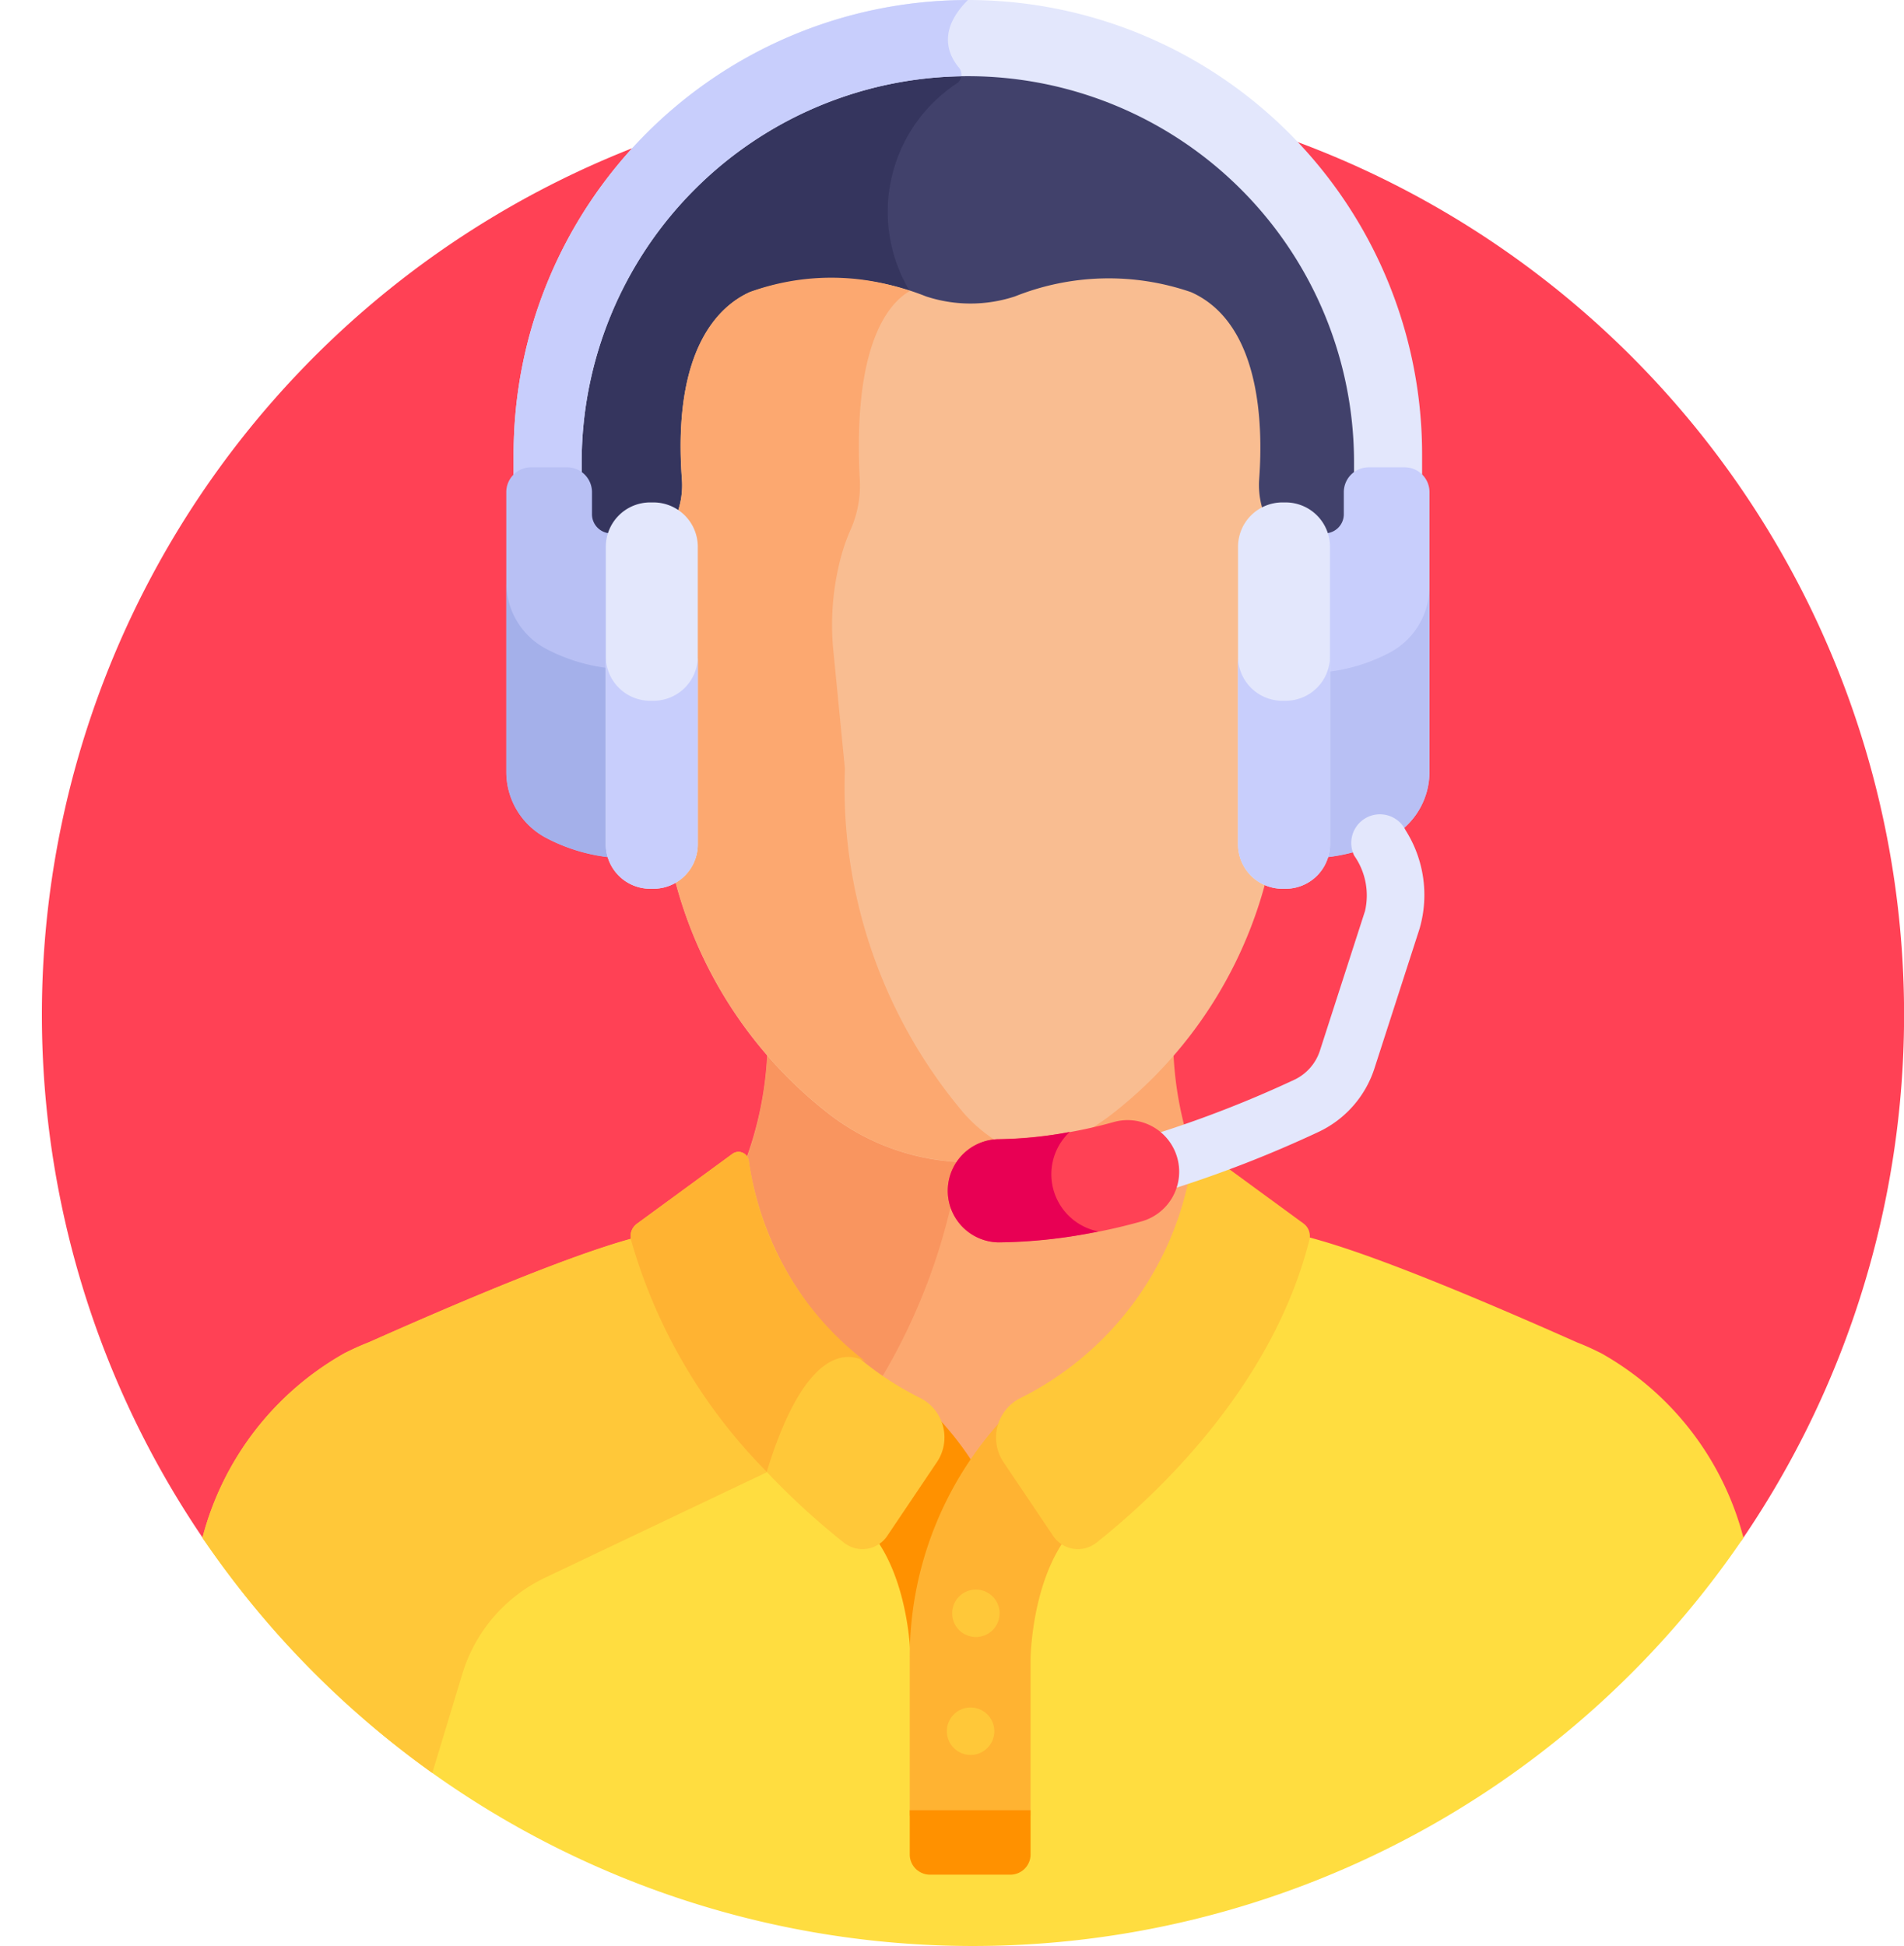 <svg id="support" xmlns="http://www.w3.org/2000/svg" width="45.99" height="47" viewBox="0 0 45.99 47">
  <path id="Path_78149" data-name="Path 78149" d="M52.04,57.212a22.49,22.49,0,1,0-37.094,0Z" transform="translate(-9.991 -19.982)" fill="#ff4155"/>
  <path id="Path_78150" data-name="Path 78150" d="M161.008,18.533A9.477,9.477,0,0,0,151.542,28c.012.182-.034.28.058.346a.466.466,0,0,1,.194.377v.536c0,.487.576.732.653.494a.924.924,0,0,1,.953-.648h.02a.923.923,0,0,1,.517.16.139.139,0,0,0,.21-.073,2.126,2.126,0,0,0,.094-.792c-.1-1.332-.025-3.672,1.559-4.384A5.933,5.933,0,0,1,159.573,24a3.863,3.863,0,0,0,2.622.118,5.966,5.966,0,0,1,4.154-.1c1.581.712,1.656,3.046,1.559,4.374a2.158,2.158,0,0,0,.074.732.139.139,0,0,0,.2.086,1,1,0,0,1,1.392.544.139.139,0,0,0,.156.094.6.6,0,0,0,.5-.588v-.536a.467.467,0,0,1,.194-.377c.091-.066.046-.166.058-.346A9.477,9.477,0,0,0,161.008,18.533Z" transform="translate(-137.63 -16.832)" fill="#41416b"/>
  <path id="Path_78151" data-name="Path 78151" d="M160.745,18.866a.255.255,0,0,0,.087-.309,9.477,9.477,0,0,0-9.291,9.464c.012.182-.034.28.058.346a.466.466,0,0,1,.194.377v.536c0,.487.576.732.653.494a.924.924,0,0,1,.953-.648h.02a.923.923,0,0,1,.517.16.139.139,0,0,0,.21-.073,2.126,2.126,0,0,0,.094-.792c-.1-1.332-.025-3.672,1.559-4.384a5.871,5.871,0,0,1,3.744-.022l.062-.129A3.717,3.717,0,0,1,160.745,18.866Z" transform="translate(-137.63 -16.854)" fill="#35355e"/>
  <path id="Path_78152" data-name="Path 78152" d="M53.28,330.786a22.494,22.494,0,0,0,37.221,0,7.189,7.189,0,0,0-3.437-4.458h0c-.125-.06-.292-.148-.582-.261-5.969-2.654-6.657-2.535-7.262-2.737a.236.236,0,0,1,.047.062c-.021.179.093.15-.327,1.23a13.813,13.813,0,0,1-4.292,5.513.542.542,0,0,1-.639.025c-.317-.212-.874,1.786-.844,2.353.011.34,0-.065.005,4.557a.334.334,0,0,1-.336.33H70.949a.334.334,0,0,1-.336-.33c0-4.621-.005-4.217.005-4.557a.089.089,0,0,0,0-.012c-.078-1-.557-2.532-.844-2.341a.542.542,0,0,1-.639-.025,13.813,13.813,0,0,1-4.292-5.513c-.421-1.081-.306-1.051-.327-1.23a.238.238,0,0,1,.047-.062c-.605.2-1.293.083-7.262,2.737-.29.114-.457.2-.583.261h0A7.191,7.191,0,0,0,53.28,330.786Z" transform="translate(-48.389 -293.644)" fill="#ffdd40"/>
  <path id="Path_78153" data-name="Path 78153" d="M64.518,323.386a.235.235,0,0,1,.047-.062c-.605.2-1.293.083-7.262,2.737-.29.114-.457.2-.583.261h0a7.192,7.192,0,0,0-3.439,4.463,22.616,22.616,0,0,0,5.552,5.681l.725-2.392a3.792,3.792,0,0,1,2-2.324L66.92,329.2v-1.2a12.5,12.5,0,0,1-2.075-3.377C64.425,323.536,64.54,323.565,64.518,323.386Z" transform="translate(-48.391 -293.644)" fill="#ffc839"/>
  <path id="Path_78154" data-name="Path 78154" d="M195.812,276.949l.1.551,0,.013c.029.127.062.254.1.379l.006.019c.012.042.025.084.038.125l.008.025c.014.044.028.088.044.134l.005.015a7.782,7.782,0,0,0,2.607,3.6,9.8,9.8,0,0,0,1.311.867.949.949,0,0,1,.441.509.122.122,0,0,0,.023.039,8.335,8.335,0,0,1,.679.879.127.127,0,0,0,.2,0,8.285,8.285,0,0,1,.681-.881.12.12,0,0,0,.023-.039.951.951,0,0,1,.441-.508,7.762,7.762,0,0,0,4.223-5.752,8.556,8.556,0,0,1-.572-2.99,10.467,10.467,0,0,1-1.51,1.443,5.533,5.533,0,0,1-6.775,0,10.469,10.469,0,0,1-1.51-1.443,8.556,8.556,0,0,1-.572,2.99Z" transform="translate(-177.834 -248.792)" fill="#fca870"/>
  <path id="Path_78155" data-name="Path 78155" d="M197.894,275.381a10.469,10.469,0,0,1-1.51-1.443,8.557,8.557,0,0,1-.572,2.99l0,.02.1.551,0,.013c.029.127.062.254.1.379l.006.019c.012.042.025.084.038.125l.008.025c.014.044.028.088.044.134l.005.015a7.783,7.783,0,0,0,2.607,3.6c.127.1.259.2.393.291a14.631,14.631,0,0,0,1.945-5.569A5.522,5.522,0,0,1,197.894,275.381Z" transform="translate(-177.837 -248.791)" fill="#f9955f"/>
  <path id="Path_78156" data-name="Path 78156" d="M184.745,79.844a3.841,3.841,0,0,0-.343-.69,1.989,1.989,0,0,1-.3-1.206c.1-1.364.017-3.764-1.641-4.51a6.1,6.1,0,0,0-4.255.1,3.432,3.432,0,0,1-2.154,0,6.1,6.1,0,0,0-4.255-.1c-.713.321-1.874,1.335-1.64,4.521a1.97,1.97,0,0,1-.3,1.2,3.825,3.825,0,0,0-.334.668,4.607,4.607,0,0,0-.26,2.293l.389,2.828a10.505,10.505,0,0,0,4.052,8.335,5.593,5.593,0,0,0,6.85,0,10.5,10.5,0,0,0,4.051-8.327L185,82.116A4.609,4.609,0,0,0,184.745,79.844Z" transform="translate(-153.687 -66.38)" fill="#f9bd91"/>
  <g id="Group_70331" data-name="Group 70331" transform="translate(15.534 6.709)">
    <path id="Path_78157" data-name="Path 78157" d="M176.979,93.276a12.181,12.181,0,0,1-2.882-8.335l-.277-2.828a6.363,6.363,0,0,1,.185-2.293,4.592,4.592,0,0,1,.238-.668,2.616,2.616,0,0,0,.213-1.2c-.166-3.186.659-4.2,1.167-4.521l.041-.025a5.767,5.767,0,0,0-3.863.025c-.713.321-1.874,1.335-1.64,4.521a1.97,1.97,0,0,1-.3,1.2,3.819,3.819,0,0,0-.334.668,4.607,4.607,0,0,0-.26,2.293l.389,2.828a10.505,10.505,0,0,0,4.052,8.335,5.58,5.58,0,0,0,4.759,1.008A3.656,3.656,0,0,1,176.979,93.276Z" transform="translate(-169.223 -73.087)" fill="#fca870"/>
  </g>
  <g id="Group_70332" data-name="Group 70332" transform="translate(20.504 33.805)">
    <path id="Path_78158" data-name="Path 78158" d="M226.385,369.833a7.387,7.387,0,0,0-1.326-1.573l-1.7,2.731c1.225.789,1.444,2.715,1.483,3.336A8.579,8.579,0,0,1,226.385,369.833Z" transform="translate(-223.359 -368.26)" fill="#ff9100"/>
  </g>
  <path id="Path_78159" data-name="Path 78159" d="M242.293,378.306v-3.782s.021-2.586,1.491-3.533l-1.7-2.731a8.495,8.495,0,0,0-2.71,6.264v3.782h2.919Z" transform="translate(-217.4 -334.455)" fill="#ffb332"/>
  <path id="Path_78160" data-name="Path 78160" d="M173.039,309.069a7.632,7.632,0,0,1-4.171-5.738.249.249,0,0,0-.4-.17l-2.3,1.683a.375.375,0,0,0-.144.392c.913,3.636,3.85,6.29,5.144,7.313a.72.72,0,0,0,1.044-.163l1.188-1.765A1.068,1.068,0,0,0,173.039,309.069Z" transform="translate(-150.782 -275.288)" fill="#ffc839"/>
  <g id="Group_70333" data-name="Group 70333" transform="translate(0 0)">
    <path id="Path_78161" data-name="Path 78161" d="M171.743,308.214a7.367,7.367,0,0,1-2.876-4.882.249.249,0,0,0-.4-.17l-2.3,1.683a.375.375,0,0,0-.144.392,13.017,13.017,0,0,0,3.278,5.6C170.327,307.5,171.461,308.019,171.743,308.214Z" transform="translate(-150.781 -275.289)" fill="#ffb332"/>
    <path id="Path_78162" data-name="Path 78162" fill="#ffb332"/>
  </g>
  <path id="Path_78163" data-name="Path 78163" d="M269.622,304.844l-2.3-1.683a.249.249,0,0,0-.4.17,7.632,7.632,0,0,1-4.171,5.738,1.068,1.068,0,0,0-.37,1.552l1.188,1.765a.72.72,0,0,0,1.044.163c1.294-1.023,4.231-3.678,5.144-7.313A.375.375,0,0,0,269.622,304.844Z" transform="translate(-238.13 -275.288)" fill="#ffc839"/>
  <path id="Path_78164" data-name="Path 78164" d="M251.68,418.811a.573.573,0,1,1-.573-.573A.573.573,0,0,1,251.68,418.811Z" transform="translate(-227.535 -379.845)" fill="#ffc839"/>
  <path id="Path_78165" data-name="Path 78165" d="M250.288,449.8a.573.573,0,1,1-.573-.573A.574.574,0,0,1,250.288,449.8Z" transform="translate(-226.271 -407.986)" fill="#ffc839"/>
  <path id="Path_78166" data-name="Path 78166" d="M239.373,476.3v1.071a.489.489,0,0,0,.492.486H241.8a.489.489,0,0,0,.492-.486V476.3Z" transform="translate(-217.399 -432.578)" fill="#ff9100"/>
  <path id="Path_78167" data-name="Path 78167" d="M146.121,0a10.972,10.972,0,0,0-10.972,10.972v1.3h1.644V11.168a9.328,9.328,0,0,1,18.656,0v1.109h1.644v-1.3A10.972,10.972,0,0,0,146.121,0Z" transform="translate(-122.743 0)" fill="#e3e7fc"/>
  <path id="Path_78168" data-name="Path 78168" d="M135.149,10.972v1.3h1.644V11.168a9.328,9.328,0,0,1,9.17-9.326.263.263,0,0,0-.058-.208c-.248-.3-.53-.887.217-1.633a10.972,10.972,0,0,0-10.972,10.972Z" transform="translate(-122.743)" fill="#c8cefc"/>
  <path id="Path_78169" data-name="Path 78169" d="M349.942,122.957h-.863a.6.6,0,0,0-.6.6v.536a.462.462,0,0,1-.508.457h-.005a1.012,1.012,0,0,1,.052.32v7.193a1.01,1.01,0,0,1-.052.32,4.282,4.282,0,0,0,1.627-.48,1.8,1.8,0,0,0,.956-1.593v-6.754A.6.6,0,0,0,349.942,122.957Z" transform="translate(-316.02 -111.67)" fill="#c8cefc"/>
  <g id="Group_70334" data-name="Group 70334" transform="translate(31.942 14.169)">
    <path id="Path_78170" data-name="Path 78170" d="M349.59,155.948a4.28,4.28,0,0,1-1.575.474v4.161a1.01,1.01,0,0,1-.052.32,4.28,4.28,0,0,0,1.627-.48,1.8,1.8,0,0,0,.956-1.593v-4.475A1.8,1.8,0,0,1,349.59,155.948Z" transform="translate(-347.963 -154.355)" fill="#b8c0f4"/>
  </g>
  <path id="Path_78171" data-name="Path 78171" d="M326.9,141.528h-.083a1.072,1.072,0,0,1-1.069-1.069v-7.193a1.072,1.072,0,0,1,1.069-1.069h.083a1.072,1.072,0,0,1,1.069,1.069v7.193A1.072,1.072,0,0,1,326.9,141.528Z" transform="translate(-295.844 -120.062)" fill="#e3e7fc"/>
  <path id="Path_78172" data-name="Path 78172" d="M133.852,122.957h.863a.6.6,0,0,1,.6.6v.536a.462.462,0,0,0,.508.457h.005a1.012,1.012,0,0,0-.052.32v7.193a1.012,1.012,0,0,0,.052.32,4.282,4.282,0,0,1-1.627-.48,1.8,1.8,0,0,1-.956-1.593v-6.754A.6.6,0,0,1,133.852,122.957Z" transform="translate(-121.016 -111.67)" fill="#b8c0f4"/>
  <g id="Group_70335" data-name="Group 70335" transform="translate(12.232 14.077)">
    <path id="Path_78173" data-name="Path 78173" d="M135.779,155.422a4.279,4.279,0,0,1-1.575-.474,1.8,1.8,0,0,1-.956-1.593v4.567a1.8,1.8,0,0,0,.956,1.593,4.283,4.283,0,0,0,1.627.48,1.011,1.011,0,0,1-.052-.32v-4.253Z" transform="translate(-133.248 -153.355)" fill="#a4b0ea"/>
  </g>
  <path id="Path_78174" data-name="Path 78174" d="M160.476,141.528h.084a1.072,1.072,0,0,0,1.069-1.069v-7.193a1.072,1.072,0,0,0-1.069-1.069h-.084a1.072,1.072,0,0,0-1.069,1.069v7.193A1.072,1.072,0,0,0,160.476,141.528Z" transform="translate(-144.774 -120.062)" fill="#e3e7fc"/>
  <path id="Path_78175" data-name="Path 78175" d="M326.9,173.811h-.084a1.072,1.072,0,0,1-1.069-1.069v4.54a1.072,1.072,0,0,0,1.069,1.069h.084a1.072,1.072,0,0,0,1.069-1.069v-4.54A1.072,1.072,0,0,1,326.9,173.811Z" transform="translate(-295.844 -156.885)" fill="#c8cefc"/>
  <path id="Path_78176" data-name="Path 78176" d="M160.56,173.811h-.084a1.072,1.072,0,0,1-1.069-1.069v4.54a1.072,1.072,0,0,0,1.069,1.069h.084a1.072,1.072,0,0,0,1.069-1.069v-4.54A1.072,1.072,0,0,1,160.56,173.811Z" transform="translate(-144.774 -156.885)" fill="#c8cefc"/>
  <g id="Group_70336" data-name="Group 70336" transform="translate(27.35 19.662)">
    <path id="Path_78177" data-name="Path 78177" d="M297.971,222.8a.692.692,0,0,1,.458-.865,27.373,27.373,0,0,0,3.419-1.327,1.178,1.178,0,0,0,.622-.7l1.091-3.378a1.673,1.673,0,0,0-.261-1.338.692.692,0,1,1,1.242-.612,2.922,2.922,0,0,1,.337,2.376l-1.091,3.378a2.567,2.567,0,0,1-1.355,1.534,28.83,28.83,0,0,1-3.6,1.4A.692.692,0,0,1,297.971,222.8Z" transform="translate(-297.94 -214.188)" fill="#e3e7fc"/>
  </g>
  <g id="Group_70337" data-name="Group 70337" transform="translate(22.892 27.054)">
    <path id="Path_78178" data-name="Path 78178" d="M250.622,297.667a1.246,1.246,0,1,1,0-2.492,11.2,11.2,0,0,0,2.78-.419,1.246,1.246,0,1,1,.634,2.41,13.646,13.646,0,0,1-3.414.5Z" transform="translate(-249.376 -294.714)" fill="#ff4155"/>
  </g>
  <path id="Path_78179" data-name="Path 78179" d="M251.879,298.84a1.4,1.4,0,0,1,.444-1.023,9.4,9.4,0,0,1-1.7.176,1.246,1.246,0,1,0,0,2.492,12.227,12.227,0,0,0,2.393-.264A1.407,1.407,0,0,1,251.879,298.84Z" transform="translate(-226.484 -270.478)" fill="#e80054"/>
</svg>
